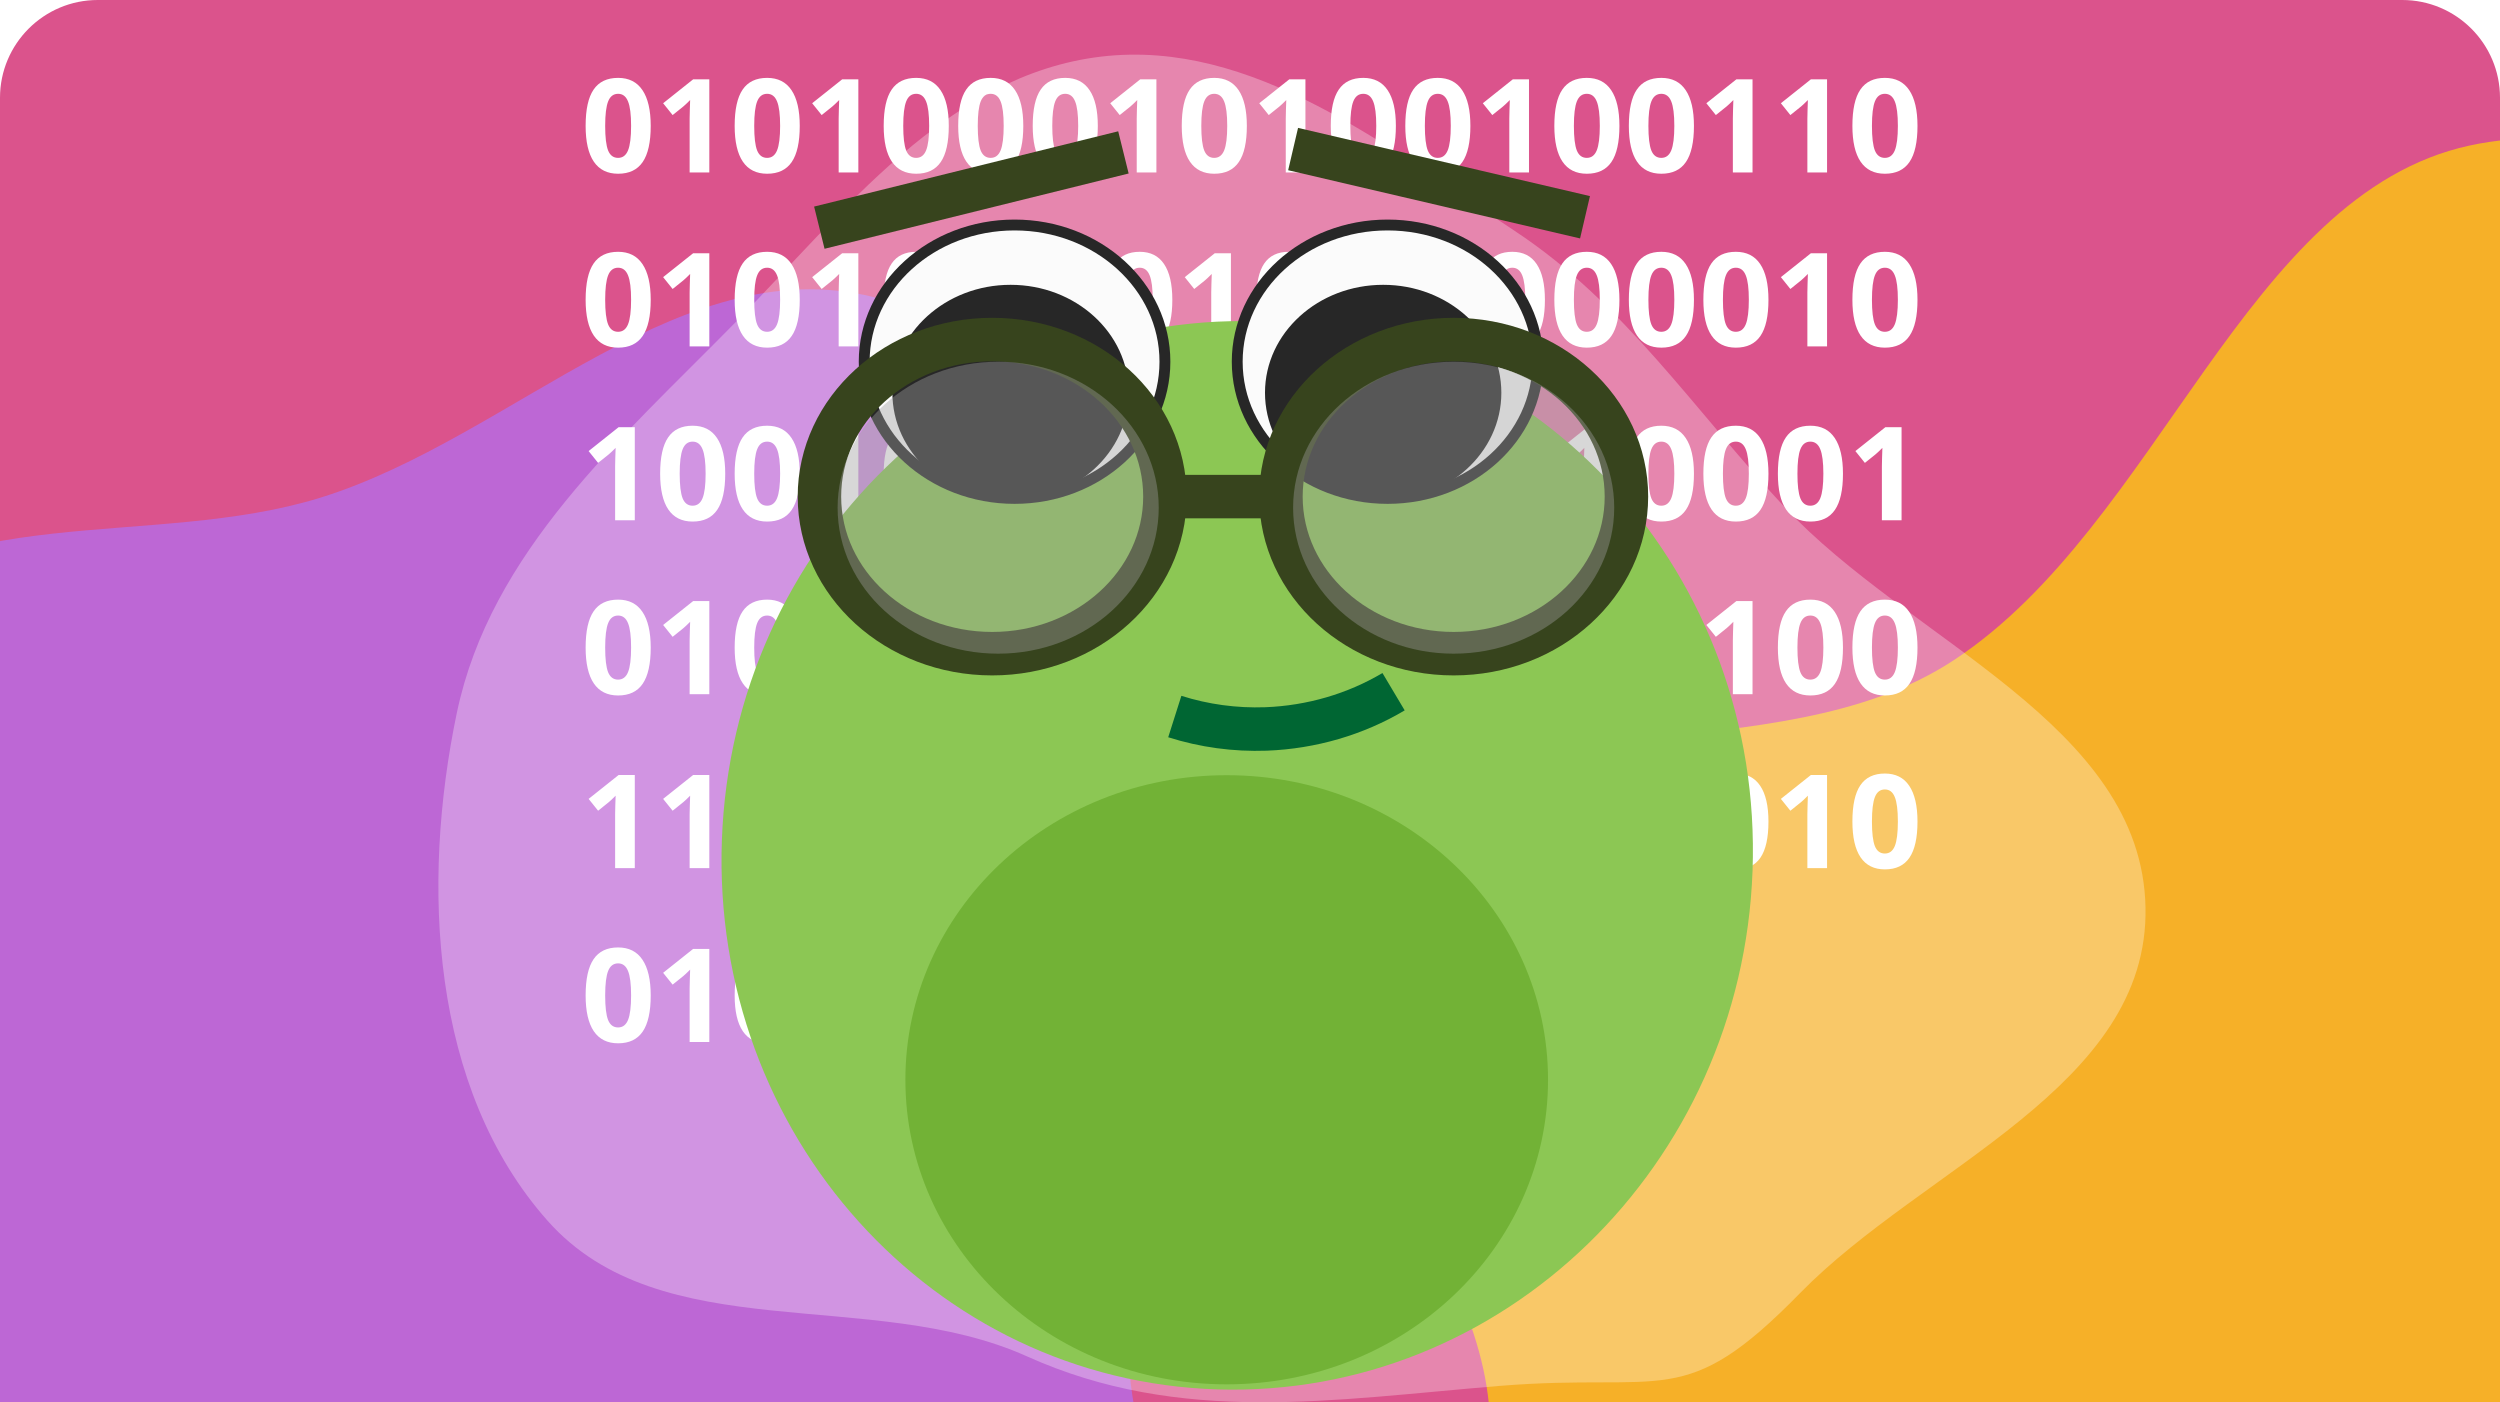 <svg width="230" height="129" viewBox="0 0 230 129" fill="none" xmlns="http://www.w3.org/2000/svg">
<g clip-path="url(#clip0)">
<path d="M0 9C0 4.029 4.029 0 9 0H232C236.971 0 241 4.029 241 9V135H0V9Z" fill="#DB538C"/>
<path fill-rule="evenodd" clip-rule="evenodd" d="M29.483 45.784C47.373 40.232 62.992 22.339 81.214 27.557C99.749 32.866 114.849 51.865 119.456 71.551C123.781 90.032 103.357 105.1 103.794 124.038C104.345 147.92 131.445 170.039 122.227 191.608C113.526 211.968 85.665 220.014 64.635 215.668C44.437 211.493 40.142 179.812 21.329 170.753C2.365 161.622 -25.881 182.895 -39.042 165.746C-51.442 149.589 -31.665 127.098 -27.506 107.121C-23.993 90.248 -27.969 70.153 -16.591 57.907C-5.296 45.751 13.929 50.61 29.483 45.784Z" fill="#BD67D5"/>
<path fill-rule="evenodd" clip-rule="evenodd" d="M270.975 40.908C282.874 53.335 296.104 66.255 296.088 85.338C296.072 104.122 284.516 123.887 270.891 140.319C258.934 154.74 241.677 161.44 225.609 170.34C210.202 178.874 195.149 190.551 179.231 191.088C162.724 191.645 146.929 185.61 138.608 173.275C130.732 161.601 138.837 143.253 136.878 128.31C134.643 111.256 115.709 96.73 126.371 79.935C137.167 62.93 162.953 71.821 179.8 60.702C198.672 48.246 206.563 17.87 227.194 13.392C247.139 9.061 258.867 28.264 270.975 40.908Z" fill="#F6B028"/>
<g filter="url(#filter0_bi)">
<path fill-rule="evenodd" clip-rule="evenodd" d="M164.143 46.611C175.71 59.016 197.048 66.587 197.387 83.479C197.718 99.984 176.971 107.338 165.595 118.977C154.915 129.905 153.264 126.254 138 127.5C122.642 128.754 108.666 131.173 94.478 124.784C80.152 118.334 60.856 124.131 50.369 112.299C39.601 100.15 38.733 81.361 42.025 65.603C45.131 50.736 57.089 40.423 67.626 29.693C77.612 19.523 87.152 6.875 101.331 5.206C115.201 3.574 127.545 13.461 139.36 21.249C149.447 27.898 155.878 37.748 164.143 46.611Z" fill="white" fill-opacity="0.3"/>
</g>
<path d="M59.866 11.583C59.866 13.079 59.62 14.187 59.128 14.906C58.639 15.624 57.886 15.984 56.866 15.984C55.878 15.984 55.132 15.613 54.628 14.87C54.128 14.128 53.878 13.033 53.878 11.583C53.878 10.072 54.122 8.958 54.61 8.244C55.098 7.525 55.85 7.165 56.866 7.165C57.854 7.165 58.6 7.54 59.104 8.29C59.612 9.04 59.866 10.138 59.866 11.583ZM55.676 11.583C55.676 12.634 55.766 13.388 55.946 13.845C56.13 14.298 56.436 14.525 56.866 14.525C57.288 14.525 57.593 14.294 57.78 13.833C57.968 13.373 58.061 12.623 58.061 11.583C58.061 10.533 57.966 9.779 57.774 9.322C57.587 8.861 57.284 8.63 56.866 8.63C56.44 8.63 56.136 8.861 55.952 9.322C55.768 9.779 55.676 10.533 55.676 11.583ZM65.257 15.867H63.446V10.91L63.464 10.095L63.493 9.205C63.192 9.505 62.983 9.703 62.866 9.796L61.882 10.587L61.008 9.498L63.768 7.3H65.257V15.867ZM73.577 11.583C73.577 13.079 73.331 14.187 72.839 14.906C72.35 15.624 71.596 15.984 70.577 15.984C69.589 15.984 68.843 15.613 68.339 14.87C67.839 14.128 67.589 13.033 67.589 11.583C67.589 10.072 67.833 8.958 68.321 8.244C68.809 7.525 69.561 7.165 70.577 7.165C71.565 7.165 72.311 7.54 72.815 8.29C73.323 9.04 73.577 10.138 73.577 11.583ZM69.388 11.583C69.388 12.634 69.477 13.388 69.657 13.845C69.841 14.298 70.147 14.525 70.577 14.525C70.999 14.525 71.303 14.294 71.491 13.833C71.678 13.373 71.772 12.623 71.772 11.583C71.772 10.533 71.677 9.779 71.485 9.322C71.298 8.861 70.995 8.63 70.577 8.63C70.151 8.63 69.846 8.861 69.663 9.322C69.479 9.779 69.388 10.533 69.388 11.583ZM78.968 15.867H77.157V10.91L77.175 10.095L77.204 9.205C76.903 9.505 76.694 9.703 76.577 9.796L75.593 10.587L74.719 9.498L77.479 7.3H78.968V15.867ZM87.288 11.583C87.288 13.079 87.042 14.187 86.55 14.906C86.061 15.624 85.307 15.984 84.288 15.984C83.3 15.984 82.553 15.613 82.05 14.87C81.55 14.128 81.3 13.033 81.3 11.583C81.3 10.072 81.544 8.958 82.032 8.244C82.52 7.525 83.272 7.165 84.288 7.165C85.276 7.165 86.022 7.54 86.526 8.29C87.034 9.04 87.288 10.138 87.288 11.583ZM83.098 11.583C83.098 12.634 83.188 13.388 83.368 13.845C83.552 14.298 83.858 14.525 84.288 14.525C84.71 14.525 85.014 14.294 85.202 13.833C85.389 13.373 85.483 12.623 85.483 11.583C85.483 10.533 85.388 9.779 85.196 9.322C85.008 8.861 84.706 8.63 84.288 8.63C83.862 8.63 83.557 8.861 83.374 9.322C83.19 9.779 83.098 10.533 83.098 11.583ZM94.143 11.583C94.143 13.079 93.897 14.187 93.405 14.906C92.917 15.624 92.163 15.984 91.143 15.984C90.155 15.984 89.409 15.613 88.905 14.87C88.405 14.128 88.155 13.033 88.155 11.583C88.155 10.072 88.399 8.958 88.888 8.244C89.376 7.525 90.128 7.165 91.143 7.165C92.132 7.165 92.878 7.54 93.382 8.29C93.889 9.04 94.143 10.138 94.143 11.583ZM89.954 11.583C89.954 12.634 90.044 13.388 90.223 13.845C90.407 14.298 90.714 14.525 91.143 14.525C91.565 14.525 91.87 14.294 92.057 13.833C92.245 13.373 92.339 12.623 92.339 11.583C92.339 10.533 92.243 9.779 92.052 9.322C91.864 8.861 91.561 8.63 91.143 8.63C90.718 8.63 90.413 8.861 90.229 9.322C90.046 9.779 89.954 10.533 89.954 11.583ZM100.999 11.583C100.999 13.079 100.753 14.187 100.26 14.906C99.772 15.624 99.018 15.984 97.999 15.984C97.01 15.984 96.264 15.613 95.76 14.87C95.26 14.128 95.01 13.033 95.01 11.583C95.01 10.072 95.255 8.958 95.743 8.244C96.231 7.525 96.983 7.165 97.999 7.165C98.987 7.165 99.733 7.54 100.237 8.29C100.745 9.04 100.999 10.138 100.999 11.583ZM96.809 11.583C96.809 12.634 96.899 13.388 97.079 13.845C97.263 14.298 97.569 14.525 97.999 14.525C98.421 14.525 98.725 14.294 98.913 13.833C99.1 13.373 99.194 12.623 99.194 11.583C99.194 10.533 99.098 9.779 98.907 9.322C98.719 8.861 98.417 8.63 97.999 8.63C97.573 8.63 97.268 8.861 97.085 9.322C96.901 9.779 96.809 10.533 96.809 11.583ZM106.389 15.867H104.579V10.91L104.596 10.095L104.626 9.205C104.325 9.505 104.116 9.703 103.999 9.796L103.014 10.587L102.141 9.498L104.901 7.3H106.389V15.867ZM114.71 11.583C114.71 13.079 114.464 14.187 113.971 14.906C113.483 15.624 112.729 15.984 111.71 15.984C110.721 15.984 109.975 15.613 109.471 14.87C108.971 14.128 108.721 13.033 108.721 11.583C108.721 10.072 108.966 8.958 109.454 8.244C109.942 7.525 110.694 7.165 111.71 7.165C112.698 7.165 113.444 7.54 113.948 8.29C114.456 9.04 114.71 10.138 114.71 11.583ZM110.52 11.583C110.52 12.634 110.61 13.388 110.79 13.845C110.973 14.298 111.28 14.525 111.71 14.525C112.132 14.525 112.436 14.294 112.624 13.833C112.811 13.373 112.905 12.623 112.905 11.583C112.905 10.533 112.809 9.779 112.618 9.322C112.43 8.861 112.128 8.63 111.71 8.63C111.284 8.63 110.979 8.861 110.796 9.322C110.612 9.779 110.52 10.533 110.52 11.583ZM120.1 15.867H118.29V10.91L118.307 10.095L118.337 9.205C118.036 9.505 117.827 9.703 117.71 9.796L116.725 10.587L115.852 9.498L118.612 7.3H120.1V15.867ZM128.421 11.583C128.421 13.079 128.175 14.187 127.682 14.906C127.194 15.624 126.44 15.984 125.421 15.984C124.432 15.984 123.686 15.613 123.182 14.87C122.682 14.128 122.432 13.033 122.432 11.583C122.432 10.072 122.677 8.958 123.165 8.244C123.653 7.525 124.405 7.165 125.421 7.165C126.409 7.165 127.155 7.54 127.659 8.29C128.167 9.04 128.421 10.138 128.421 11.583ZM124.231 11.583C124.231 12.634 124.321 13.388 124.501 13.845C124.684 14.298 124.991 14.525 125.421 14.525C125.843 14.525 126.147 14.294 126.335 13.833C126.522 13.373 126.616 12.623 126.616 11.583C126.616 10.533 126.52 9.779 126.329 9.322C126.141 8.861 125.839 8.63 125.421 8.63C124.995 8.63 124.69 8.861 124.507 9.322C124.323 9.779 124.231 10.533 124.231 11.583ZM135.276 11.583C135.276 13.079 135.03 14.187 134.538 14.906C134.05 15.624 133.296 15.984 132.276 15.984C131.288 15.984 130.542 15.613 130.038 14.87C129.538 14.128 129.288 13.033 129.288 11.583C129.288 10.072 129.532 8.958 130.02 8.244C130.509 7.525 131.26 7.165 132.276 7.165C133.264 7.165 134.01 7.54 134.514 8.29C135.022 9.04 135.276 10.138 135.276 11.583ZM131.087 11.583C131.087 12.634 131.177 13.388 131.356 13.845C131.54 14.298 131.846 14.525 132.276 14.525C132.698 14.525 133.003 14.294 133.19 13.833C133.378 13.373 133.471 12.623 133.471 11.583C133.471 10.533 133.376 9.779 133.184 9.322C132.997 8.861 132.694 8.63 132.276 8.63C131.85 8.63 131.546 8.861 131.362 9.322C131.178 9.779 131.087 10.533 131.087 11.583ZM140.667 15.867H138.856V10.91L138.874 10.095L138.903 9.205C138.602 9.505 138.393 9.703 138.276 9.796L137.292 10.587L136.419 9.498L139.178 7.3H140.667V15.867ZM148.987 11.583C148.987 13.079 148.741 14.187 148.249 14.906C147.76 15.624 147.007 15.984 145.987 15.984C144.999 15.984 144.253 15.613 143.749 14.87C143.249 14.128 142.999 13.033 142.999 11.583C142.999 10.072 143.243 8.958 143.731 8.244C144.219 7.525 144.971 7.165 145.987 7.165C146.975 7.165 147.721 7.54 148.225 8.29C148.733 9.04 148.987 10.138 148.987 11.583ZM144.798 11.583C144.798 12.634 144.887 13.388 145.067 13.845C145.251 14.298 145.557 14.525 145.987 14.525C146.409 14.525 146.714 14.294 146.901 13.833C147.089 13.373 147.182 12.623 147.182 11.583C147.182 10.533 147.087 9.779 146.895 9.322C146.708 8.861 146.405 8.63 145.987 8.63C145.561 8.63 145.257 8.861 145.073 9.322C144.889 9.779 144.798 10.533 144.798 11.583ZM155.843 11.583C155.843 13.079 155.596 14.187 155.104 14.906C154.616 15.624 153.862 15.984 152.843 15.984C151.854 15.984 151.108 15.613 150.604 14.87C150.104 14.128 149.854 13.033 149.854 11.583C149.854 10.072 150.098 8.958 150.587 8.244C151.075 7.525 151.827 7.165 152.843 7.165C153.831 7.165 154.577 7.54 155.081 8.29C155.589 9.04 155.843 10.138 155.843 11.583ZM151.653 11.583C151.653 12.634 151.743 13.388 151.923 13.845C152.106 14.298 152.413 14.525 152.843 14.525C153.264 14.525 153.569 14.294 153.757 13.833C153.944 13.373 154.038 12.623 154.038 11.583C154.038 10.533 153.942 9.779 153.751 9.322C153.563 8.861 153.26 8.63 152.843 8.63C152.417 8.63 152.112 8.861 151.928 9.322C151.745 9.779 151.653 10.533 151.653 11.583ZM161.233 15.867H159.423V10.91L159.44 10.095L159.469 9.205C159.169 9.505 158.96 9.703 158.843 9.796L157.858 10.587L156.985 9.498L159.745 7.3H161.233V15.867ZM168.089 15.867H166.278V10.91L166.296 10.095L166.325 9.205C166.024 9.505 165.815 9.703 165.698 9.796L164.714 10.587L163.841 9.498L166.6 7.3H168.089V15.867ZM176.409 11.583C176.409 13.079 176.163 14.187 175.671 14.906C175.182 15.624 174.428 15.984 173.409 15.984C172.421 15.984 171.675 15.613 171.171 14.87C170.671 14.128 170.421 13.033 170.421 11.583C170.421 10.072 170.665 8.958 171.153 8.244C171.641 7.525 172.393 7.165 173.409 7.165C174.397 7.165 175.143 7.54 175.647 8.29C176.155 9.04 176.409 10.138 176.409 11.583ZM172.219 11.583C172.219 12.634 172.309 13.388 172.489 13.845C172.673 14.298 172.979 14.525 173.409 14.525C173.831 14.525 174.135 14.294 174.323 13.833C174.51 13.373 174.604 12.623 174.604 11.583C174.604 10.533 174.509 9.779 174.317 9.322C174.13 8.861 173.827 8.63 173.409 8.63C172.983 8.63 172.678 8.861 172.495 9.322C172.311 9.779 172.219 10.533 172.219 11.583ZM59.866 27.583C59.866 29.079 59.62 30.187 59.128 30.906C58.639 31.625 57.886 31.984 56.866 31.984C55.878 31.984 55.132 31.613 54.628 30.87C54.128 30.128 53.878 29.033 53.878 27.583C53.878 26.072 54.122 24.958 54.61 24.244C55.098 23.525 55.85 23.166 56.866 23.166C57.854 23.166 58.6 23.541 59.104 24.291C59.612 25.041 59.866 26.138 59.866 27.583ZM55.676 27.583C55.676 28.634 55.766 29.388 55.946 29.845C56.13 30.298 56.436 30.525 56.866 30.525C57.288 30.525 57.593 30.294 57.78 29.833C57.968 29.372 58.061 28.622 58.061 27.583C58.061 26.533 57.966 25.779 57.774 25.322C57.587 24.861 57.284 24.63 56.866 24.63C56.44 24.63 56.136 24.861 55.952 25.322C55.768 25.779 55.676 26.533 55.676 27.583ZM65.257 31.867H63.446V26.91L63.464 26.095L63.493 25.204C63.192 25.505 62.983 25.703 62.866 25.796L61.882 26.587L61.008 25.497L63.768 23.3H65.257V31.867ZM73.577 27.583C73.577 29.079 73.331 30.187 72.839 30.906C72.35 31.625 71.596 31.984 70.577 31.984C69.589 31.984 68.843 31.613 68.339 30.87C67.839 30.128 67.589 29.033 67.589 27.583C67.589 26.072 67.833 24.958 68.321 24.244C68.809 23.525 69.561 23.166 70.577 23.166C71.565 23.166 72.311 23.541 72.815 24.291C73.323 25.041 73.577 26.138 73.577 27.583ZM69.388 27.583C69.388 28.634 69.477 29.388 69.657 29.845C69.841 30.298 70.147 30.525 70.577 30.525C70.999 30.525 71.303 30.294 71.491 29.833C71.678 29.372 71.772 28.622 71.772 27.583C71.772 26.533 71.677 25.779 71.485 25.322C71.298 24.861 70.995 24.63 70.577 24.63C70.151 24.63 69.846 24.861 69.663 25.322C69.479 25.779 69.388 26.533 69.388 27.583ZM78.968 31.867H77.157V26.91L77.175 26.095L77.204 25.204C76.903 25.505 76.694 25.703 76.577 25.796L75.593 26.587L74.719 25.497L77.479 23.3H78.968V31.867ZM87.288 27.583C87.288 29.079 87.042 30.187 86.55 30.906C86.061 31.625 85.307 31.984 84.288 31.984C83.3 31.984 82.553 31.613 82.05 30.87C81.55 30.128 81.3 29.033 81.3 27.583C81.3 26.072 81.544 24.958 82.032 24.244C82.52 23.525 83.272 23.166 84.288 23.166C85.276 23.166 86.022 23.541 86.526 24.291C87.034 25.041 87.288 26.138 87.288 27.583ZM83.098 27.583C83.098 28.634 83.188 29.388 83.368 29.845C83.552 30.298 83.858 30.525 84.288 30.525C84.71 30.525 85.014 30.294 85.202 29.833C85.389 29.372 85.483 28.622 85.483 27.583C85.483 26.533 85.388 25.779 85.196 25.322C85.008 24.861 84.706 24.63 84.288 24.63C83.862 24.63 83.557 24.861 83.374 25.322C83.19 25.779 83.098 26.533 83.098 27.583ZM92.678 31.867H90.868V26.91L90.885 26.095L90.915 25.204C90.614 25.505 90.405 25.703 90.288 25.796L89.303 26.587L88.43 25.497L91.19 23.3H92.678V31.867ZM100.999 27.583C100.999 29.079 100.753 30.187 100.26 30.906C99.772 31.625 99.018 31.984 97.999 31.984C97.01 31.984 96.264 31.613 95.76 30.87C95.26 30.128 95.01 29.033 95.01 27.583C95.01 26.072 95.255 24.958 95.743 24.244C96.231 23.525 96.983 23.166 97.999 23.166C98.987 23.166 99.733 23.541 100.237 24.291C100.745 25.041 100.999 26.138 100.999 27.583ZM96.809 27.583C96.809 28.634 96.899 29.388 97.079 29.845C97.263 30.298 97.569 30.525 97.999 30.525C98.421 30.525 98.725 30.294 98.913 29.833C99.1 29.372 99.194 28.622 99.194 27.583C99.194 26.533 99.098 25.779 98.907 25.322C98.719 24.861 98.417 24.63 97.999 24.63C97.573 24.63 97.268 24.861 97.085 25.322C96.901 25.779 96.809 26.533 96.809 27.583ZM107.854 27.583C107.854 29.079 107.608 30.187 107.116 30.906C106.628 31.625 105.874 31.984 104.854 31.984C103.866 31.984 103.12 31.613 102.616 30.87C102.116 30.128 101.866 29.033 101.866 27.583C101.866 26.072 102.11 24.958 102.598 24.244C103.087 23.525 103.839 23.166 104.854 23.166C105.843 23.166 106.589 23.541 107.093 24.291C107.6 25.041 107.854 26.138 107.854 27.583ZM103.665 27.583C103.665 28.634 103.755 29.388 103.934 29.845C104.118 30.298 104.425 30.525 104.854 30.525C105.276 30.525 105.581 30.294 105.768 29.833C105.956 29.372 106.05 28.622 106.05 27.583C106.05 26.533 105.954 25.779 105.762 25.322C105.575 24.861 105.272 24.63 104.854 24.63C104.428 24.63 104.124 24.861 103.94 25.322C103.757 25.779 103.665 26.533 103.665 27.583ZM113.245 31.867H111.434V26.91L111.452 26.095L111.481 25.204C111.18 25.505 110.971 25.703 110.854 25.796L109.87 26.587L108.997 25.497L111.757 23.3H113.245V31.867ZM121.565 27.583C121.565 29.079 121.319 30.187 120.827 30.906C120.339 31.625 119.585 31.984 118.565 31.984C117.577 31.984 116.831 31.613 116.327 30.87C115.827 30.128 115.577 29.033 115.577 27.583C115.577 26.072 115.821 24.958 116.309 24.244C116.798 23.525 117.55 23.166 118.565 23.166C119.553 23.166 120.3 23.541 120.803 24.291C121.311 25.041 121.565 26.138 121.565 27.583ZM117.376 27.583C117.376 28.634 117.466 29.388 117.645 29.845C117.829 30.298 118.135 30.525 118.565 30.525C118.987 30.525 119.292 30.294 119.479 29.833C119.667 29.372 119.76 28.622 119.76 27.583C119.76 26.533 119.665 25.779 119.473 25.322C119.286 24.861 118.983 24.63 118.565 24.63C118.139 24.63 117.835 24.861 117.651 25.322C117.468 25.779 117.376 26.533 117.376 27.583ZM126.956 31.867H125.145V26.91L125.163 26.095L125.192 25.204C124.891 25.505 124.682 25.703 124.565 25.796L123.581 26.587L122.708 25.497L125.468 23.3H126.956V31.867ZM135.276 27.583C135.276 29.079 135.03 30.187 134.538 30.906C134.05 31.625 133.296 31.984 132.276 31.984C131.288 31.984 130.542 31.613 130.038 30.87C129.538 30.128 129.288 29.033 129.288 27.583C129.288 26.072 129.532 24.958 130.02 24.244C130.509 23.525 131.26 23.166 132.276 23.166C133.264 23.166 134.01 23.541 134.514 24.291C135.022 25.041 135.276 26.138 135.276 27.583ZM131.087 27.583C131.087 28.634 131.177 29.388 131.356 29.845C131.54 30.298 131.846 30.525 132.276 30.525C132.698 30.525 133.003 30.294 133.19 29.833C133.378 29.372 133.471 28.622 133.471 27.583C133.471 26.533 133.376 25.779 133.184 25.322C132.997 24.861 132.694 24.63 132.276 24.63C131.85 24.63 131.546 24.861 131.362 25.322C131.178 25.779 131.087 26.533 131.087 27.583ZM142.132 27.583C142.132 29.079 141.885 30.187 141.393 30.906C140.905 31.625 140.151 31.984 139.132 31.984C138.143 31.984 137.397 31.613 136.893 30.87C136.393 30.128 136.143 29.033 136.143 27.583C136.143 26.072 136.387 24.958 136.876 24.244C137.364 23.525 138.116 23.166 139.132 23.166C140.12 23.166 140.866 23.541 141.37 24.291C141.878 25.041 142.132 26.138 142.132 27.583ZM137.942 27.583C137.942 28.634 138.032 29.388 138.212 29.845C138.395 30.298 138.702 30.525 139.132 30.525C139.553 30.525 139.858 30.294 140.046 29.833C140.233 29.372 140.327 28.622 140.327 27.583C140.327 26.533 140.231 25.779 140.04 25.322C139.852 24.861 139.55 24.63 139.132 24.63C138.706 24.63 138.401 24.861 138.218 25.322C138.034 25.779 137.942 26.533 137.942 27.583ZM148.987 27.583C148.987 29.079 148.741 30.187 148.249 30.906C147.76 31.625 147.007 31.984 145.987 31.984C144.999 31.984 144.253 31.613 143.749 30.87C143.249 30.128 142.999 29.033 142.999 27.583C142.999 26.072 143.243 24.958 143.731 24.244C144.219 23.525 144.971 23.166 145.987 23.166C146.975 23.166 147.721 23.541 148.225 24.291C148.733 25.041 148.987 26.138 148.987 27.583ZM144.798 27.583C144.798 28.634 144.887 29.388 145.067 29.845C145.251 30.298 145.557 30.525 145.987 30.525C146.409 30.525 146.714 30.294 146.901 29.833C147.089 29.372 147.182 28.622 147.182 27.583C147.182 26.533 147.087 25.779 146.895 25.322C146.708 24.861 146.405 24.63 145.987 24.63C145.561 24.63 145.257 24.861 145.073 25.322C144.889 25.779 144.798 26.533 144.798 27.583ZM155.843 27.583C155.843 29.079 155.596 30.187 155.104 30.906C154.616 31.625 153.862 31.984 152.843 31.984C151.854 31.984 151.108 31.613 150.604 30.87C150.104 30.128 149.854 29.033 149.854 27.583C149.854 26.072 150.098 24.958 150.587 24.244C151.075 23.525 151.827 23.166 152.843 23.166C153.831 23.166 154.577 23.541 155.081 24.291C155.589 25.041 155.843 26.138 155.843 27.583ZM151.653 27.583C151.653 28.634 151.743 29.388 151.923 29.845C152.106 30.298 152.413 30.525 152.843 30.525C153.264 30.525 153.569 30.294 153.757 29.833C153.944 29.372 154.038 28.622 154.038 27.583C154.038 26.533 153.942 25.779 153.751 25.322C153.563 24.861 153.26 24.63 152.843 24.63C152.417 24.63 152.112 24.861 151.928 25.322C151.745 25.779 151.653 26.533 151.653 27.583ZM162.698 27.583C162.698 29.079 162.452 30.187 161.96 30.906C161.471 31.625 160.718 31.984 159.698 31.984C158.71 31.984 157.964 31.613 157.46 30.87C156.96 30.128 156.71 29.033 156.71 27.583C156.71 26.072 156.954 24.958 157.442 24.244C157.93 23.525 158.682 23.166 159.698 23.166C160.686 23.166 161.432 23.541 161.936 24.291C162.444 25.041 162.698 26.138 162.698 27.583ZM158.509 27.583C158.509 28.634 158.598 29.388 158.778 29.845C158.962 30.298 159.268 30.525 159.698 30.525C160.12 30.525 160.425 30.294 160.612 29.833C160.8 29.372 160.893 28.622 160.893 27.583C160.893 26.533 160.798 25.779 160.606 25.322C160.419 24.861 160.116 24.63 159.698 24.63C159.272 24.63 158.968 24.861 158.784 25.322C158.6 25.779 158.509 26.533 158.509 27.583ZM168.089 31.867H166.278V26.91L166.296 26.095L166.325 25.204C166.024 25.505 165.815 25.703 165.698 25.796L164.714 26.587L163.841 25.497L166.6 23.3H168.089V31.867ZM176.409 27.583C176.409 29.079 176.163 30.187 175.671 30.906C175.182 31.625 174.428 31.984 173.409 31.984C172.421 31.984 171.675 31.613 171.171 30.87C170.671 30.128 170.421 29.033 170.421 27.583C170.421 26.072 170.665 24.958 171.153 24.244C171.641 23.525 172.393 23.166 173.409 23.166C174.397 23.166 175.143 23.541 175.647 24.291C176.155 25.041 176.409 26.138 176.409 27.583ZM172.219 27.583C172.219 28.634 172.309 29.388 172.489 29.845C172.673 30.298 172.979 30.525 173.409 30.525C173.831 30.525 174.135 30.294 174.323 29.833C174.51 29.372 174.604 28.622 174.604 27.583C174.604 26.533 174.509 25.779 174.317 25.322C174.13 24.861 173.827 24.63 173.409 24.63C172.983 24.63 172.678 24.861 172.495 25.322C172.311 25.779 172.219 26.533 172.219 27.583ZM58.401 47.867H56.591V42.91L56.608 42.095L56.638 41.205C56.337 41.505 56.128 41.703 56.011 41.796L55.026 42.587L54.153 41.498L56.913 39.3H58.401V47.867ZM66.721 43.583C66.721 45.08 66.475 46.187 65.983 46.906C65.495 47.624 64.741 47.984 63.721 47.984C62.733 47.984 61.987 47.613 61.483 46.87C60.983 46.128 60.733 45.033 60.733 43.583C60.733 42.072 60.977 40.958 61.466 40.244C61.954 39.525 62.706 39.166 63.721 39.166C64.71 39.166 65.456 39.541 65.96 40.291C66.468 41.041 66.721 42.138 66.721 43.583ZM62.532 43.583C62.532 44.634 62.622 45.388 62.801 45.845C62.985 46.298 63.292 46.525 63.721 46.525C64.143 46.525 64.448 46.294 64.635 45.833C64.823 45.373 64.917 44.623 64.917 43.583C64.917 42.533 64.821 41.779 64.63 41.322C64.442 40.861 64.139 40.63 63.721 40.63C63.296 40.63 62.991 40.861 62.807 41.322C62.624 41.779 62.532 42.533 62.532 43.583ZM73.577 43.583C73.577 45.08 73.331 46.187 72.839 46.906C72.35 47.624 71.596 47.984 70.577 47.984C69.589 47.984 68.843 47.613 68.339 46.87C67.839 46.128 67.589 45.033 67.589 43.583C67.589 42.072 67.833 40.958 68.321 40.244C68.809 39.525 69.561 39.166 70.577 39.166C71.565 39.166 72.311 39.541 72.815 40.291C73.323 41.041 73.577 42.138 73.577 43.583ZM69.388 43.583C69.388 44.634 69.477 45.388 69.657 45.845C69.841 46.298 70.147 46.525 70.577 46.525C70.999 46.525 71.303 46.294 71.491 45.833C71.678 45.373 71.772 44.623 71.772 43.583C71.772 42.533 71.677 41.779 71.485 41.322C71.298 40.861 70.995 40.63 70.577 40.63C70.151 40.63 69.846 40.861 69.663 41.322C69.479 41.779 69.388 42.533 69.388 43.583ZM78.968 47.867H77.157V42.91L77.175 42.095L77.204 41.205C76.903 41.505 76.694 41.703 76.577 41.796L75.593 42.587L74.719 41.498L77.479 39.3H78.968V47.867ZM87.288 43.583C87.288 45.08 87.042 46.187 86.55 46.906C86.061 47.624 85.307 47.984 84.288 47.984C83.3 47.984 82.553 47.613 82.05 46.87C81.55 46.128 81.3 45.033 81.3 43.583C81.3 42.072 81.544 40.958 82.032 40.244C82.52 39.525 83.272 39.166 84.288 39.166C85.276 39.166 86.022 39.541 86.526 40.291C87.034 41.041 87.288 42.138 87.288 43.583ZM83.098 43.583C83.098 44.634 83.188 45.388 83.368 45.845C83.552 46.298 83.858 46.525 84.288 46.525C84.71 46.525 85.014 46.294 85.202 45.833C85.389 45.373 85.483 44.623 85.483 43.583C85.483 42.533 85.388 41.779 85.196 41.322C85.008 40.861 84.706 40.63 84.288 40.63C83.862 40.63 83.557 40.861 83.374 41.322C83.19 41.779 83.098 42.533 83.098 43.583ZM94.143 43.583C94.143 45.08 93.897 46.187 93.405 46.906C92.917 47.624 92.163 47.984 91.143 47.984C90.155 47.984 89.409 47.613 88.905 46.87C88.405 46.128 88.155 45.033 88.155 43.583C88.155 42.072 88.399 40.958 88.888 40.244C89.376 39.525 90.128 39.166 91.143 39.166C92.132 39.166 92.878 39.541 93.382 40.291C93.889 41.041 94.143 42.138 94.143 43.583ZM89.954 43.583C89.954 44.634 90.044 45.388 90.223 45.845C90.407 46.298 90.714 46.525 91.143 46.525C91.565 46.525 91.87 46.294 92.057 45.833C92.245 45.373 92.339 44.623 92.339 43.583C92.339 42.533 92.243 41.779 92.052 41.322C91.864 40.861 91.561 40.63 91.143 40.63C90.718 40.63 90.413 40.861 90.229 41.322C90.046 41.779 89.954 42.533 89.954 43.583ZM99.534 47.867H97.723V42.91L97.741 42.095L97.77 41.205C97.469 41.505 97.26 41.703 97.143 41.796L96.159 42.587L95.286 41.498L98.046 39.3H99.534V47.867ZM107.854 43.583C107.854 45.08 107.608 46.187 107.116 46.906C106.628 47.624 105.874 47.984 104.854 47.984C103.866 47.984 103.12 47.613 102.616 46.87C102.116 46.128 101.866 45.033 101.866 43.583C101.866 42.072 102.11 40.958 102.598 40.244C103.087 39.525 103.839 39.166 104.854 39.166C105.843 39.166 106.589 39.541 107.093 40.291C107.6 41.041 107.854 42.138 107.854 43.583ZM103.665 43.583C103.665 44.634 103.755 45.388 103.934 45.845C104.118 46.298 104.425 46.525 104.854 46.525C105.276 46.525 105.581 46.294 105.768 45.833C105.956 45.373 106.05 44.623 106.05 43.583C106.05 42.533 105.954 41.779 105.762 41.322C105.575 40.861 105.272 40.63 104.854 40.63C104.428 40.63 104.124 40.861 103.94 41.322C103.757 41.779 103.665 42.533 103.665 43.583ZM114.71 43.583C114.71 45.08 114.464 46.187 113.971 46.906C113.483 47.624 112.729 47.984 111.71 47.984C110.721 47.984 109.975 47.613 109.471 46.87C108.971 46.128 108.721 45.033 108.721 43.583C108.721 42.072 108.966 40.958 109.454 40.244C109.942 39.525 110.694 39.166 111.71 39.166C112.698 39.166 113.444 39.541 113.948 40.291C114.456 41.041 114.71 42.138 114.71 43.583ZM110.52 43.583C110.52 44.634 110.61 45.388 110.79 45.845C110.973 46.298 111.28 46.525 111.71 46.525C112.132 46.525 112.436 46.294 112.624 45.833C112.811 45.373 112.905 44.623 112.905 43.583C112.905 42.533 112.809 41.779 112.618 41.322C112.43 40.861 112.128 40.63 111.71 40.63C111.284 40.63 110.979 40.861 110.796 41.322C110.612 41.779 110.52 42.533 110.52 43.583ZM121.565 43.583C121.565 45.08 121.319 46.187 120.827 46.906C120.339 47.624 119.585 47.984 118.565 47.984C117.577 47.984 116.831 47.613 116.327 46.87C115.827 46.128 115.577 45.033 115.577 43.583C115.577 42.072 115.821 40.958 116.309 40.244C116.798 39.525 117.55 39.166 118.565 39.166C119.553 39.166 120.3 39.541 120.803 40.291C121.311 41.041 121.565 42.138 121.565 43.583ZM117.376 43.583C117.376 44.634 117.466 45.388 117.645 45.845C117.829 46.298 118.135 46.525 118.565 46.525C118.987 46.525 119.292 46.294 119.479 45.833C119.667 45.373 119.76 44.623 119.76 43.583C119.76 42.533 119.665 41.779 119.473 41.322C119.286 40.861 118.983 40.63 118.565 40.63C118.139 40.63 117.835 40.861 117.651 41.322C117.468 41.779 117.376 42.533 117.376 43.583ZM128.421 43.583C128.421 45.08 128.175 46.187 127.682 46.906C127.194 47.624 126.44 47.984 125.421 47.984C124.432 47.984 123.686 47.613 123.182 46.87C122.682 46.128 122.432 45.033 122.432 43.583C122.432 42.072 122.677 40.958 123.165 40.244C123.653 39.525 124.405 39.166 125.421 39.166C126.409 39.166 127.155 39.541 127.659 40.291C128.167 41.041 128.421 42.138 128.421 43.583ZM124.231 43.583C124.231 44.634 124.321 45.388 124.501 45.845C124.684 46.298 124.991 46.525 125.421 46.525C125.843 46.525 126.147 46.294 126.335 45.833C126.522 45.373 126.616 44.623 126.616 43.583C126.616 42.533 126.52 41.779 126.329 41.322C126.141 40.861 125.839 40.63 125.421 40.63C124.995 40.63 124.69 40.861 124.507 41.322C124.323 41.779 124.231 42.533 124.231 43.583ZM133.811 47.867H132.001V42.91L132.018 42.095L132.048 41.205C131.747 41.505 131.538 41.703 131.421 41.796L130.436 42.587L129.563 41.498L132.323 39.3H133.811V47.867ZM142.132 43.583C142.132 45.08 141.885 46.187 141.393 46.906C140.905 47.624 140.151 47.984 139.132 47.984C138.143 47.984 137.397 47.613 136.893 46.87C136.393 46.128 136.143 45.033 136.143 43.583C136.143 42.072 136.387 40.958 136.876 40.244C137.364 39.525 138.116 39.166 139.132 39.166C140.12 39.166 140.866 39.541 141.37 40.291C141.878 41.041 142.132 42.138 142.132 43.583ZM137.942 43.583C137.942 44.634 138.032 45.388 138.212 45.845C138.395 46.298 138.702 46.525 139.132 46.525C139.553 46.525 139.858 46.294 140.046 45.833C140.233 45.373 140.327 44.623 140.327 43.583C140.327 42.533 140.231 41.779 140.04 41.322C139.852 40.861 139.55 40.63 139.132 40.63C138.706 40.63 138.401 40.861 138.218 41.322C138.034 41.779 137.942 42.533 137.942 43.583ZM147.522 47.867H145.712V42.91L145.729 42.095L145.759 41.205C145.458 41.505 145.249 41.703 145.132 41.796L144.147 42.587L143.274 41.498L146.034 39.3H147.522V47.867ZM155.843 43.583C155.843 45.08 155.596 46.187 155.104 46.906C154.616 47.624 153.862 47.984 152.843 47.984C151.854 47.984 151.108 47.613 150.604 46.87C150.104 46.128 149.854 45.033 149.854 43.583C149.854 42.072 150.098 40.958 150.587 40.244C151.075 39.525 151.827 39.166 152.843 39.166C153.831 39.166 154.577 39.541 155.081 40.291C155.589 41.041 155.843 42.138 155.843 43.583ZM151.653 43.583C151.653 44.634 151.743 45.388 151.923 45.845C152.106 46.298 152.413 46.525 152.843 46.525C153.264 46.525 153.569 46.294 153.757 45.833C153.944 45.373 154.038 44.623 154.038 43.583C154.038 42.533 153.942 41.779 153.751 41.322C153.563 40.861 153.26 40.63 152.843 40.63C152.417 40.63 152.112 40.861 151.928 41.322C151.745 41.779 151.653 42.533 151.653 43.583ZM162.698 43.583C162.698 45.08 162.452 46.187 161.96 46.906C161.471 47.624 160.718 47.984 159.698 47.984C158.71 47.984 157.964 47.613 157.46 46.87C156.96 46.128 156.71 45.033 156.71 43.583C156.71 42.072 156.954 40.958 157.442 40.244C157.93 39.525 158.682 39.166 159.698 39.166C160.686 39.166 161.432 39.541 161.936 40.291C162.444 41.041 162.698 42.138 162.698 43.583ZM158.509 43.583C158.509 44.634 158.598 45.388 158.778 45.845C158.962 46.298 159.268 46.525 159.698 46.525C160.12 46.525 160.425 46.294 160.612 45.833C160.8 45.373 160.893 44.623 160.893 43.583C160.893 42.533 160.798 41.779 160.606 41.322C160.419 40.861 160.116 40.63 159.698 40.63C159.272 40.63 158.968 40.861 158.784 41.322C158.6 41.779 158.509 42.533 158.509 43.583ZM169.553 43.583C169.553 45.08 169.307 46.187 168.815 46.906C168.327 47.624 167.573 47.984 166.553 47.984C165.565 47.984 164.819 47.613 164.315 46.87C163.815 46.128 163.565 45.033 163.565 43.583C163.565 42.072 163.809 40.958 164.298 40.244C164.786 39.525 165.538 39.166 166.553 39.166C167.542 39.166 168.288 39.541 168.792 40.291C169.3 41.041 169.553 42.138 169.553 43.583ZM165.364 43.583C165.364 44.634 165.454 45.388 165.634 45.845C165.817 46.298 166.124 46.525 166.553 46.525C166.975 46.525 167.28 46.294 167.468 45.833C167.655 45.373 167.749 44.623 167.749 43.583C167.749 42.533 167.653 41.779 167.462 41.322C167.274 40.861 166.971 40.63 166.553 40.63C166.128 40.63 165.823 40.861 165.639 41.322C165.456 41.779 165.364 42.533 165.364 43.583ZM174.944 47.867H173.134V42.91L173.151 42.095L173.18 41.205C172.88 41.505 172.671 41.703 172.553 41.796L171.569 42.587L170.696 41.498L173.456 39.3H174.944V47.867ZM59.866 59.583C59.866 61.08 59.62 62.187 59.128 62.906C58.639 63.624 57.886 63.984 56.866 63.984C55.878 63.984 55.132 63.613 54.628 62.87C54.128 62.128 53.878 61.033 53.878 59.583C53.878 58.072 54.122 56.958 54.61 56.244C55.098 55.525 55.85 55.166 56.866 55.166C57.854 55.166 58.6 55.541 59.104 56.291C59.612 57.041 59.866 58.138 59.866 59.583ZM55.676 59.583C55.676 60.634 55.766 61.388 55.946 61.845C56.13 62.298 56.436 62.525 56.866 62.525C57.288 62.525 57.593 62.294 57.78 61.833C57.968 61.373 58.061 60.623 58.061 59.583C58.061 58.533 57.966 57.779 57.774 57.322C57.587 56.861 57.284 56.63 56.866 56.63C56.44 56.63 56.136 56.861 55.952 57.322C55.768 57.779 55.676 58.533 55.676 59.583ZM65.257 63.867H63.446V58.91L63.464 58.095L63.493 57.205C63.192 57.505 62.983 57.703 62.866 57.796L61.882 58.587L61.008 57.498L63.768 55.3H65.257V63.867ZM73.577 59.583C73.577 61.08 73.331 62.187 72.839 62.906C72.35 63.624 71.596 63.984 70.577 63.984C69.589 63.984 68.843 63.613 68.339 62.87C67.839 62.128 67.589 61.033 67.589 59.583C67.589 58.072 67.833 56.958 68.321 56.244C68.809 55.525 69.561 55.166 70.577 55.166C71.565 55.166 72.311 55.541 72.815 56.291C73.323 57.041 73.577 58.138 73.577 59.583ZM69.388 59.583C69.388 60.634 69.477 61.388 69.657 61.845C69.841 62.298 70.147 62.525 70.577 62.525C70.999 62.525 71.303 62.294 71.491 61.833C71.678 61.373 71.772 60.623 71.772 59.583C71.772 58.533 71.677 57.779 71.485 57.322C71.298 56.861 70.995 56.63 70.577 56.63C70.151 56.63 69.846 56.861 69.663 57.322C69.479 57.779 69.388 58.533 69.388 59.583ZM78.968 63.867H77.157V58.91L77.175 58.095L77.204 57.205C76.903 57.505 76.694 57.703 76.577 57.796L75.593 58.587L74.719 57.498L77.479 55.3H78.968V63.867ZM87.288 59.583C87.288 61.08 87.042 62.187 86.55 62.906C86.061 63.624 85.307 63.984 84.288 63.984C83.3 63.984 82.553 63.613 82.05 62.87C81.55 62.128 81.3 61.033 81.3 59.583C81.3 58.072 81.544 56.958 82.032 56.244C82.52 55.525 83.272 55.166 84.288 55.166C85.276 55.166 86.022 55.541 86.526 56.291C87.034 57.041 87.288 58.138 87.288 59.583ZM83.098 59.583C83.098 60.634 83.188 61.388 83.368 61.845C83.552 62.298 83.858 62.525 84.288 62.525C84.71 62.525 85.014 62.294 85.202 61.833C85.389 61.373 85.483 60.623 85.483 59.583C85.483 58.533 85.388 57.779 85.196 57.322C85.008 56.861 84.706 56.63 84.288 56.63C83.862 56.63 83.557 56.861 83.374 57.322C83.19 57.779 83.098 58.533 83.098 59.583ZM94.143 59.583C94.143 61.08 93.897 62.187 93.405 62.906C92.917 63.624 92.163 63.984 91.143 63.984C90.155 63.984 89.409 63.613 88.905 62.87C88.405 62.128 88.155 61.033 88.155 59.583C88.155 58.072 88.399 56.958 88.888 56.244C89.376 55.525 90.128 55.166 91.143 55.166C92.132 55.166 92.878 55.541 93.382 56.291C93.889 57.041 94.143 58.138 94.143 59.583ZM89.954 59.583C89.954 60.634 90.044 61.388 90.223 61.845C90.407 62.298 90.714 62.525 91.143 62.525C91.565 62.525 91.87 62.294 92.057 61.833C92.245 61.373 92.339 60.623 92.339 59.583C92.339 58.533 92.243 57.779 92.052 57.322C91.864 56.861 91.561 56.63 91.143 56.63C90.718 56.63 90.413 56.861 90.229 57.322C90.046 57.779 89.954 58.533 89.954 59.583ZM99.534 63.867H97.723V58.91L97.741 58.095L97.77 57.205C97.469 57.505 97.26 57.703 97.143 57.796L96.159 58.587L95.286 57.498L98.046 55.3H99.534V63.867ZM107.854 59.583C107.854 61.08 107.608 62.187 107.116 62.906C106.628 63.624 105.874 63.984 104.854 63.984C103.866 63.984 103.12 63.613 102.616 62.87C102.116 62.128 101.866 61.033 101.866 59.583C101.866 58.072 102.11 56.958 102.598 56.244C103.087 55.525 103.839 55.166 104.854 55.166C105.843 55.166 106.589 55.541 107.093 56.291C107.6 57.041 107.854 58.138 107.854 59.583ZM103.665 59.583C103.665 60.634 103.755 61.388 103.934 61.845C104.118 62.298 104.425 62.525 104.854 62.525C105.276 62.525 105.581 62.294 105.768 61.833C105.956 61.373 106.05 60.623 106.05 59.583C106.05 58.533 105.954 57.779 105.762 57.322C105.575 56.861 105.272 56.63 104.854 56.63C104.428 56.63 104.124 56.861 103.94 57.322C103.757 57.779 103.665 58.533 103.665 59.583ZM113.245 63.867H111.434V58.91L111.452 58.095L111.481 57.205C111.18 57.505 110.971 57.703 110.854 57.796L109.87 58.587L108.997 57.498L111.757 55.3H113.245V63.867ZM121.565 59.583C121.565 61.08 121.319 62.187 120.827 62.906C120.339 63.624 119.585 63.984 118.565 63.984C117.577 63.984 116.831 63.613 116.327 62.87C115.827 62.128 115.577 61.033 115.577 59.583C115.577 58.072 115.821 56.958 116.309 56.244C116.798 55.525 117.55 55.166 118.565 55.166C119.553 55.166 120.3 55.541 120.803 56.291C121.311 57.041 121.565 58.138 121.565 59.583ZM117.376 59.583C117.376 60.634 117.466 61.388 117.645 61.845C117.829 62.298 118.135 62.525 118.565 62.525C118.987 62.525 119.292 62.294 119.479 61.833C119.667 61.373 119.76 60.623 119.76 59.583C119.76 58.533 119.665 57.779 119.473 57.322C119.286 56.861 118.983 56.63 118.565 56.63C118.139 56.63 117.835 56.861 117.651 57.322C117.468 57.779 117.376 58.533 117.376 59.583ZM126.956 63.867H125.145V58.91L125.163 58.095L125.192 57.205C124.891 57.505 124.682 57.703 124.565 57.796L123.581 58.587L122.708 57.498L125.468 55.3H126.956V63.867ZM135.276 59.583C135.276 61.08 135.03 62.187 134.538 62.906C134.05 63.624 133.296 63.984 132.276 63.984C131.288 63.984 130.542 63.613 130.038 62.87C129.538 62.128 129.288 61.033 129.288 59.583C129.288 58.072 129.532 56.958 130.02 56.244C130.509 55.525 131.26 55.166 132.276 55.166C133.264 55.166 134.01 55.541 134.514 56.291C135.022 57.041 135.276 58.138 135.276 59.583ZM131.087 59.583C131.087 60.634 131.177 61.388 131.356 61.845C131.54 62.298 131.846 62.525 132.276 62.525C132.698 62.525 133.003 62.294 133.19 61.833C133.378 61.373 133.471 60.623 133.471 59.583C133.471 58.533 133.376 57.779 133.184 57.322C132.997 56.861 132.694 56.63 132.276 56.63C131.85 56.63 131.546 56.861 131.362 57.322C131.178 57.779 131.087 58.533 131.087 59.583ZM142.132 59.583C142.132 61.08 141.885 62.187 141.393 62.906C140.905 63.624 140.151 63.984 139.132 63.984C138.143 63.984 137.397 63.613 136.893 62.87C136.393 62.128 136.143 61.033 136.143 59.583C136.143 58.072 136.387 56.958 136.876 56.244C137.364 55.525 138.116 55.166 139.132 55.166C140.12 55.166 140.866 55.541 141.37 56.291C141.878 57.041 142.132 58.138 142.132 59.583ZM137.942 59.583C137.942 60.634 138.032 61.388 138.212 61.845C138.395 62.298 138.702 62.525 139.132 62.525C139.553 62.525 139.858 62.294 140.046 61.833C140.233 61.373 140.327 60.623 140.327 59.583C140.327 58.533 140.231 57.779 140.04 57.322C139.852 56.861 139.55 56.63 139.132 56.63C138.706 56.63 138.401 56.861 138.218 57.322C138.034 57.779 137.942 58.533 137.942 59.583ZM147.522 63.867H145.712V58.91L145.729 58.095L145.759 57.205C145.458 57.505 145.249 57.703 145.132 57.796L144.147 58.587L143.274 57.498L146.034 55.3H147.522V63.867ZM155.843 59.583C155.843 61.08 155.596 62.187 155.104 62.906C154.616 63.624 153.862 63.984 152.843 63.984C151.854 63.984 151.108 63.613 150.604 62.87C150.104 62.128 149.854 61.033 149.854 59.583C149.854 58.072 150.098 56.958 150.587 56.244C151.075 55.525 151.827 55.166 152.843 55.166C153.831 55.166 154.577 55.541 155.081 56.291C155.589 57.041 155.843 58.138 155.843 59.583ZM151.653 59.583C151.653 60.634 151.743 61.388 151.923 61.845C152.106 62.298 152.413 62.525 152.843 62.525C153.264 62.525 153.569 62.294 153.757 61.833C153.944 61.373 154.038 60.623 154.038 59.583C154.038 58.533 153.942 57.779 153.751 57.322C153.563 56.861 153.26 56.63 152.843 56.63C152.417 56.63 152.112 56.861 151.928 57.322C151.745 57.779 151.653 58.533 151.653 59.583ZM161.233 63.867H159.423V58.91L159.44 58.095L159.469 57.205C159.169 57.505 158.96 57.703 158.843 57.796L157.858 58.587L156.985 57.498L159.745 55.3H161.233V63.867ZM169.553 59.583C169.553 61.08 169.307 62.187 168.815 62.906C168.327 63.624 167.573 63.984 166.553 63.984C165.565 63.984 164.819 63.613 164.315 62.87C163.815 62.128 163.565 61.033 163.565 59.583C163.565 58.072 163.809 56.958 164.298 56.244C164.786 55.525 165.538 55.166 166.553 55.166C167.542 55.166 168.288 55.541 168.792 56.291C169.3 57.041 169.553 58.138 169.553 59.583ZM165.364 59.583C165.364 60.634 165.454 61.388 165.634 61.845C165.817 62.298 166.124 62.525 166.553 62.525C166.975 62.525 167.28 62.294 167.468 61.833C167.655 61.373 167.749 60.623 167.749 59.583C167.749 58.533 167.653 57.779 167.462 57.322C167.274 56.861 166.971 56.63 166.553 56.63C166.128 56.63 165.823 56.861 165.639 57.322C165.456 57.779 165.364 58.533 165.364 59.583ZM176.409 59.583C176.409 61.08 176.163 62.187 175.671 62.906C175.182 63.624 174.428 63.984 173.409 63.984C172.421 63.984 171.675 63.613 171.171 62.87C170.671 62.128 170.421 61.033 170.421 59.583C170.421 58.072 170.665 56.958 171.153 56.244C171.641 55.525 172.393 55.166 173.409 55.166C174.397 55.166 175.143 55.541 175.647 56.291C176.155 57.041 176.409 58.138 176.409 59.583ZM172.219 59.583C172.219 60.634 172.309 61.388 172.489 61.845C172.673 62.298 172.979 62.525 173.409 62.525C173.831 62.525 174.135 62.294 174.323 61.833C174.51 61.373 174.604 60.623 174.604 59.583C174.604 58.533 174.509 57.779 174.317 57.322C174.13 56.861 173.827 56.63 173.409 56.63C172.983 56.63 172.678 56.861 172.495 57.322C172.311 57.779 172.219 58.533 172.219 59.583ZM58.401 79.867H56.591V74.91L56.608 74.095L56.638 73.204C56.337 73.505 56.128 73.703 56.011 73.796L55.026 74.587L54.153 73.498L56.913 71.3H58.401V79.867ZM65.257 79.867H63.446V74.91L63.464 74.095L63.493 73.204C63.192 73.505 62.983 73.703 62.866 73.796L61.882 74.587L61.008 73.498L63.768 71.3H65.257V79.867ZM73.577 75.583C73.577 77.079 73.331 78.187 72.839 78.906C72.35 79.624 71.596 79.984 70.577 79.984C69.589 79.984 68.843 79.613 68.339 78.871C67.839 78.128 67.589 77.033 67.589 75.583C67.589 74.072 67.833 72.958 68.321 72.244C68.809 71.525 69.561 71.165 70.577 71.165C71.565 71.165 72.311 71.54 72.815 72.29C73.323 73.04 73.577 74.138 73.577 75.583ZM69.388 75.583C69.388 76.634 69.477 77.388 69.657 77.845C69.841 78.298 70.147 78.525 70.577 78.525C70.999 78.525 71.303 78.294 71.491 77.833C71.678 77.373 71.772 76.623 71.772 75.583C71.772 74.533 71.677 73.779 71.485 73.322C71.298 72.861 70.995 72.63 70.577 72.63C70.151 72.63 69.846 72.861 69.663 73.322C69.479 73.779 69.388 74.533 69.388 75.583ZM78.968 79.867H77.157V74.91L77.175 74.095L77.204 73.204C76.903 73.505 76.694 73.703 76.577 73.796L75.593 74.587L74.719 73.498L77.479 71.3H78.968V79.867ZM87.288 75.583C87.288 77.079 87.042 78.187 86.55 78.906C86.061 79.624 85.307 79.984 84.288 79.984C83.3 79.984 82.553 79.613 82.05 78.871C81.55 78.128 81.3 77.033 81.3 75.583C81.3 74.072 81.544 72.958 82.032 72.244C82.52 71.525 83.272 71.165 84.288 71.165C85.276 71.165 86.022 71.54 86.526 72.29C87.034 73.04 87.288 74.138 87.288 75.583ZM83.098 75.583C83.098 76.634 83.188 77.388 83.368 77.845C83.552 78.298 83.858 78.525 84.288 78.525C84.71 78.525 85.014 78.294 85.202 77.833C85.389 77.373 85.483 76.623 85.483 75.583C85.483 74.533 85.388 73.779 85.196 73.322C85.008 72.861 84.706 72.63 84.288 72.63C83.862 72.63 83.557 72.861 83.374 73.322C83.19 73.779 83.098 74.533 83.098 75.583ZM92.678 79.867H90.868V74.91L90.885 74.095L90.915 73.204C90.614 73.505 90.405 73.703 90.288 73.796L89.303 74.587L88.43 73.498L91.19 71.3H92.678V79.867ZM100.999 75.583C100.999 77.079 100.753 78.187 100.26 78.906C99.772 79.624 99.018 79.984 97.999 79.984C97.01 79.984 96.264 79.613 95.76 78.871C95.26 78.128 95.01 77.033 95.01 75.583C95.01 74.072 95.255 72.958 95.743 72.244C96.231 71.525 96.983 71.165 97.999 71.165C98.987 71.165 99.733 71.54 100.237 72.29C100.745 73.04 100.999 74.138 100.999 75.583ZM96.809 75.583C96.809 76.634 96.899 77.388 97.079 77.845C97.263 78.298 97.569 78.525 97.999 78.525C98.421 78.525 98.725 78.294 98.913 77.833C99.1 77.373 99.194 76.623 99.194 75.583C99.194 74.533 99.098 73.779 98.907 73.322C98.719 72.861 98.417 72.63 97.999 72.63C97.573 72.63 97.268 72.861 97.085 73.322C96.901 73.779 96.809 74.533 96.809 75.583ZM107.854 75.583C107.854 77.079 107.608 78.187 107.116 78.906C106.628 79.624 105.874 79.984 104.854 79.984C103.866 79.984 103.12 79.613 102.616 78.871C102.116 78.128 101.866 77.033 101.866 75.583C101.866 74.072 102.11 72.958 102.598 72.244C103.087 71.525 103.839 71.165 104.854 71.165C105.843 71.165 106.589 71.54 107.093 72.29C107.6 73.04 107.854 74.138 107.854 75.583ZM103.665 75.583C103.665 76.634 103.755 77.388 103.934 77.845C104.118 78.298 104.425 78.525 104.854 78.525C105.276 78.525 105.581 78.294 105.768 77.833C105.956 77.373 106.05 76.623 106.05 75.583C106.05 74.533 105.954 73.779 105.762 73.322C105.575 72.861 105.272 72.63 104.854 72.63C104.428 72.63 104.124 72.861 103.94 73.322C103.757 73.779 103.665 74.533 103.665 75.583ZM113.245 79.867H111.434V74.91L111.452 74.095L111.481 73.204C111.18 73.505 110.971 73.703 110.854 73.796L109.87 74.587L108.997 73.498L111.757 71.3H113.245V79.867ZM120.1 79.867H118.29V74.91L118.307 74.095L118.337 73.204C118.036 73.505 117.827 73.703 117.71 73.796L116.725 74.587L115.852 73.498L118.612 71.3H120.1V79.867ZM126.956 79.867H125.145V74.91L125.163 74.095L125.192 73.204C124.891 73.505 124.682 73.703 124.565 73.796L123.581 74.587L122.708 73.498L125.468 71.3H126.956V79.867ZM133.811 79.867H132.001V74.91L132.018 74.095L132.048 73.204C131.747 73.505 131.538 73.703 131.421 73.796L130.436 74.587L129.563 73.498L132.323 71.3H133.811V79.867ZM142.132 75.583C142.132 77.079 141.885 78.187 141.393 78.906C140.905 79.624 140.151 79.984 139.132 79.984C138.143 79.984 137.397 79.613 136.893 78.871C136.393 78.128 136.143 77.033 136.143 75.583C136.143 74.072 136.387 72.958 136.876 72.244C137.364 71.525 138.116 71.165 139.132 71.165C140.12 71.165 140.866 71.54 141.37 72.29C141.878 73.04 142.132 74.138 142.132 75.583ZM137.942 75.583C137.942 76.634 138.032 77.388 138.212 77.845C138.395 78.298 138.702 78.525 139.132 78.525C139.553 78.525 139.858 78.294 140.046 77.833C140.233 77.373 140.327 76.623 140.327 75.583C140.327 74.533 140.231 73.779 140.04 73.322C139.852 72.861 139.55 72.63 139.132 72.63C138.706 72.63 138.401 72.861 138.218 73.322C138.034 73.779 137.942 74.533 137.942 75.583ZM147.522 79.867H145.712V74.91L145.729 74.095L145.759 73.204C145.458 73.505 145.249 73.703 145.132 73.796L144.147 74.587L143.274 73.498L146.034 71.3H147.522V79.867ZM155.843 75.583C155.843 77.079 155.596 78.187 155.104 78.906C154.616 79.624 153.862 79.984 152.843 79.984C151.854 79.984 151.108 79.613 150.604 78.871C150.104 78.128 149.854 77.033 149.854 75.583C149.854 74.072 150.098 72.958 150.587 72.244C151.075 71.525 151.827 71.165 152.843 71.165C153.831 71.165 154.577 71.54 155.081 72.29C155.589 73.04 155.843 74.138 155.843 75.583ZM151.653 75.583C151.653 76.634 151.743 77.388 151.923 77.845C152.106 78.298 152.413 78.525 152.843 78.525C153.264 78.525 153.569 78.294 153.757 77.833C153.944 77.373 154.038 76.623 154.038 75.583C154.038 74.533 153.942 73.779 153.751 73.322C153.563 72.861 153.26 72.63 152.843 72.63C152.417 72.63 152.112 72.861 151.928 73.322C151.745 73.779 151.653 74.533 151.653 75.583ZM162.698 75.583C162.698 77.079 162.452 78.187 161.96 78.906C161.471 79.624 160.718 79.984 159.698 79.984C158.71 79.984 157.964 79.613 157.46 78.871C156.96 78.128 156.71 77.033 156.71 75.583C156.71 74.072 156.954 72.958 157.442 72.244C157.93 71.525 158.682 71.165 159.698 71.165C160.686 71.165 161.432 71.54 161.936 72.29C162.444 73.04 162.698 74.138 162.698 75.583ZM158.509 75.583C158.509 76.634 158.598 77.388 158.778 77.845C158.962 78.298 159.268 78.525 159.698 78.525C160.12 78.525 160.425 78.294 160.612 77.833C160.8 77.373 160.893 76.623 160.893 75.583C160.893 74.533 160.798 73.779 160.606 73.322C160.419 72.861 160.116 72.63 159.698 72.63C159.272 72.63 158.968 72.861 158.784 73.322C158.6 73.779 158.509 74.533 158.509 75.583ZM168.089 79.867H166.278V74.91L166.296 74.095L166.325 73.204C166.024 73.505 165.815 73.703 165.698 73.796L164.714 74.587L163.841 73.498L166.6 71.3H168.089V79.867ZM176.409 75.583C176.409 77.079 176.163 78.187 175.671 78.906C175.182 79.624 174.428 79.984 173.409 79.984C172.421 79.984 171.675 79.613 171.171 78.871C170.671 78.128 170.421 77.033 170.421 75.583C170.421 74.072 170.665 72.958 171.153 72.244C171.641 71.525 172.393 71.165 173.409 71.165C174.397 71.165 175.143 71.54 175.647 72.29C176.155 73.04 176.409 74.138 176.409 75.583ZM172.219 75.583C172.219 76.634 172.309 77.388 172.489 77.845C172.673 78.298 172.979 78.525 173.409 78.525C173.831 78.525 174.135 78.294 174.323 77.833C174.51 77.373 174.604 76.623 174.604 75.583C174.604 74.533 174.509 73.779 174.317 73.322C174.13 72.861 173.827 72.63 173.409 72.63C172.983 72.63 172.678 72.861 172.495 73.322C172.311 73.779 172.219 74.533 172.219 75.583ZM59.866 91.583C59.866 93.079 59.62 94.187 59.128 94.906C58.639 95.624 57.886 95.984 56.866 95.984C55.878 95.984 55.132 95.613 54.628 94.871C54.128 94.128 53.878 93.033 53.878 91.583C53.878 90.072 54.122 88.958 54.61 88.244C55.098 87.525 55.85 87.165 56.866 87.165C57.854 87.165 58.6 87.54 59.104 88.29C59.612 89.04 59.866 90.138 59.866 91.583ZM55.676 91.583C55.676 92.634 55.766 93.388 55.946 93.845C56.13 94.298 56.436 94.525 56.866 94.525C57.288 94.525 57.593 94.294 57.78 93.833C57.968 93.373 58.061 92.623 58.061 91.583C58.061 90.533 57.966 89.779 57.774 89.322C57.587 88.861 57.284 88.63 56.866 88.63C56.44 88.63 56.136 88.861 55.952 89.322C55.768 89.779 55.676 90.533 55.676 91.583ZM65.257 95.867H63.446V90.91L63.464 90.095L63.493 89.204C63.192 89.505 62.983 89.703 62.866 89.796L61.882 90.587L61.008 89.498L63.768 87.3H65.257V95.867ZM73.577 91.583C73.577 93.079 73.331 94.187 72.839 94.906C72.35 95.624 71.596 95.984 70.577 95.984C69.589 95.984 68.843 95.613 68.339 94.871C67.839 94.128 67.589 93.033 67.589 91.583C67.589 90.072 67.833 88.958 68.321 88.244C68.809 87.525 69.561 87.165 70.577 87.165C71.565 87.165 72.311 87.54 72.815 88.29C73.323 89.04 73.577 90.138 73.577 91.583ZM69.388 91.583C69.388 92.634 69.477 93.388 69.657 93.845C69.841 94.298 70.147 94.525 70.577 94.525C70.999 94.525 71.303 94.294 71.491 93.833C71.678 93.373 71.772 92.623 71.772 91.583C71.772 90.533 71.677 89.779 71.485 89.322C71.298 88.861 70.995 88.63 70.577 88.63C70.151 88.63 69.846 88.861 69.663 89.322C69.479 89.779 69.388 90.533 69.388 91.583ZM78.968 95.867H77.157V90.91L77.175 90.095L77.204 89.204C76.903 89.505 76.694 89.703 76.577 89.796L75.593 90.587L74.719 89.498L77.479 87.3H78.968V95.867ZM87.288 91.583C87.288 93.079 87.042 94.187 86.55 94.906C86.061 95.624 85.307 95.984 84.288 95.984C83.3 95.984 82.553 95.613 82.05 94.871C81.55 94.128 81.3 93.033 81.3 91.583C81.3 90.072 81.544 88.958 82.032 88.244C82.52 87.525 83.272 87.165 84.288 87.165C85.276 87.165 86.022 87.54 86.526 88.29C87.034 89.04 87.288 90.138 87.288 91.583ZM83.098 91.583C83.098 92.634 83.188 93.388 83.368 93.845C83.552 94.298 83.858 94.525 84.288 94.525C84.71 94.525 85.014 94.294 85.202 93.833C85.389 93.373 85.483 92.623 85.483 91.583C85.483 90.533 85.388 89.779 85.196 89.322C85.008 88.861 84.706 88.63 84.288 88.63C83.862 88.63 83.557 88.861 83.374 89.322C83.19 89.779 83.098 90.533 83.098 91.583Z" fill="white"/>
<path d="M161.234 80.123C162.224 52.988 141.8 30.351 115.617 29.561C89.433 28.771 67.404 50.128 66.414 77.263C65.424 104.398 85.848 127.035 112.031 127.825C138.215 128.615 160.244 107.258 161.234 80.123Z" fill="#8CC754"/>
<path d="M93.34 45.855C100.979 45.855 107.173 40.224 107.173 33.278C107.173 26.331 100.979 20.7 93.34 20.7C85.7 20.7 79.506 26.331 79.506 33.278C79.506 40.224 85.7 45.855 93.34 45.855Z" fill="#FBFBFB" stroke="#272727" stroke-miterlimit="10"/>
<path d="M92.972 45.565C98.701 45.565 103.345 41.343 103.345 36.134C103.345 30.926 98.701 26.703 92.972 26.703C87.243 26.703 82.599 30.926 82.599 36.134C82.599 41.343 87.243 45.565 92.972 45.565Z" fill="#272727" stroke="#272727" stroke-miterlimit="10"/>
<path d="M127.657 45.855C135.297 45.855 141.49 40.224 141.49 33.278C141.49 26.331 135.297 20.7 127.657 20.7C120.017 20.7 113.824 26.331 113.824 33.278C113.824 40.224 120.017 45.855 127.657 45.855Z" fill="#FBFBFB" stroke="#272727" stroke-miterlimit="10"/>
<path d="M112.857 127.359C129.184 127.359 142.419 114.814 142.419 99.339C142.419 83.864 129.184 71.318 112.857 71.318C96.531 71.318 83.296 83.864 83.296 99.339C83.296 114.814 96.531 127.359 112.857 127.359Z" fill="#72B236"/>
<path d="M127.251 45.565C132.98 45.565 137.624 41.343 137.624 36.134C137.624 30.926 132.98 26.703 127.251 26.703C121.523 26.703 116.879 30.926 116.879 36.134C116.879 41.343 121.523 45.565 127.251 45.565Z" fill="#272727" stroke="#272727" stroke-miterlimit="10"/>
<path d="M91.28 60.138C100.058 60.138 107.173 53.669 107.173 45.688C107.173 37.708 100.058 31.239 91.28 31.239C82.503 31.239 75.388 37.708 75.388 45.688C75.388 53.669 82.503 60.138 91.28 60.138Z" stroke="#37441D" stroke-width="4" stroke-miterlimit="10"/>
<path d="M133.738 60.138C142.515 60.138 149.631 53.669 149.631 45.688C149.631 37.708 142.515 31.239 133.738 31.239C124.961 31.239 117.846 37.708 117.846 45.688C117.846 53.669 124.961 60.138 133.738 60.138Z" stroke="#37441D" stroke-width="4" stroke-miterlimit="10"/>
<path d="M107.173 45.688H117.835" stroke="#37441D" stroke-width="4" stroke-miterlimit="10"/>
<path opacity="0.41" d="M91.832 60.138C99.99 60.138 106.603 54.125 106.603 46.708C106.603 39.291 99.99 33.278 91.832 33.278C83.674 33.278 77.061 39.291 77.061 46.708C77.061 54.125 83.674 60.138 91.832 60.138Z" fill="#9D9D9C"/>
<path opacity="0.41" d="M133.737 60.138C141.895 60.138 148.508 54.125 148.508 46.708C148.508 39.291 141.895 33.278 133.737 33.278C125.58 33.278 118.966 39.291 118.966 46.708C118.966 54.125 125.58 60.138 133.737 60.138Z" fill="#9D9D9C"/>
<path d="M75.378 20.946L103.355 14.02" stroke="#37441D" stroke-width="4" stroke-miterlimit="10"/>
<path d="M118.966 13.713L145.821 19.988" stroke="#37441D" stroke-width="4" stroke-miterlimit="10"/>
<path d="M108.081 65.922C110.775 66.778 113.621 67.166 116.472 67.064C120.652 66.905 124.707 65.72 128.208 63.636" stroke="#006633" stroke-width="4" stroke-miterlimit="10"/>
</g>
<defs>
<filter id="filter0_bi" x="5" y="-30" width="212.75" height="209.002" filterUnits="userSpaceOnUse" color-interpolation-filters="sRGB">
<feFlood flood-opacity="0" result="BackgroundImageFix"/>
<feGaussianBlur in="BackgroundImage" stdDeviation="5"/>
<feComposite in2="SourceAlpha" operator="in" result="effect1_backgroundBlur"/>
<feBlend mode="normal" in="SourceGraphic" in2="effect1_backgroundBlur" result="shape"/>
<feColorMatrix in="SourceAlpha" type="matrix" values="0 0 0 0 0 0 0 0 0 0 0 0 0 0 0 0 0 0 127 0" result="hardAlpha"/>
<feOffset/>
<feGaussianBlur stdDeviation="5"/>
<feComposite in2="hardAlpha" operator="arithmetic" k2="-1" k3="1"/>
<feColorMatrix type="matrix" values="0 0 0 0 1 0 0 0 0 1 0 0 0 0 1 0 0 0 0.2 0"/>
<feBlend mode="normal" in2="shape" result="effect2_innerShadow"/>
</filter>
<clipPath id="clip0">
<path d="M0 9C0 4.029 4.029 0 9 0H221C225.971 0 230 4.029 230 9V129H0V9Z" fill="white"/>
</clipPath>
</defs>
</svg>
